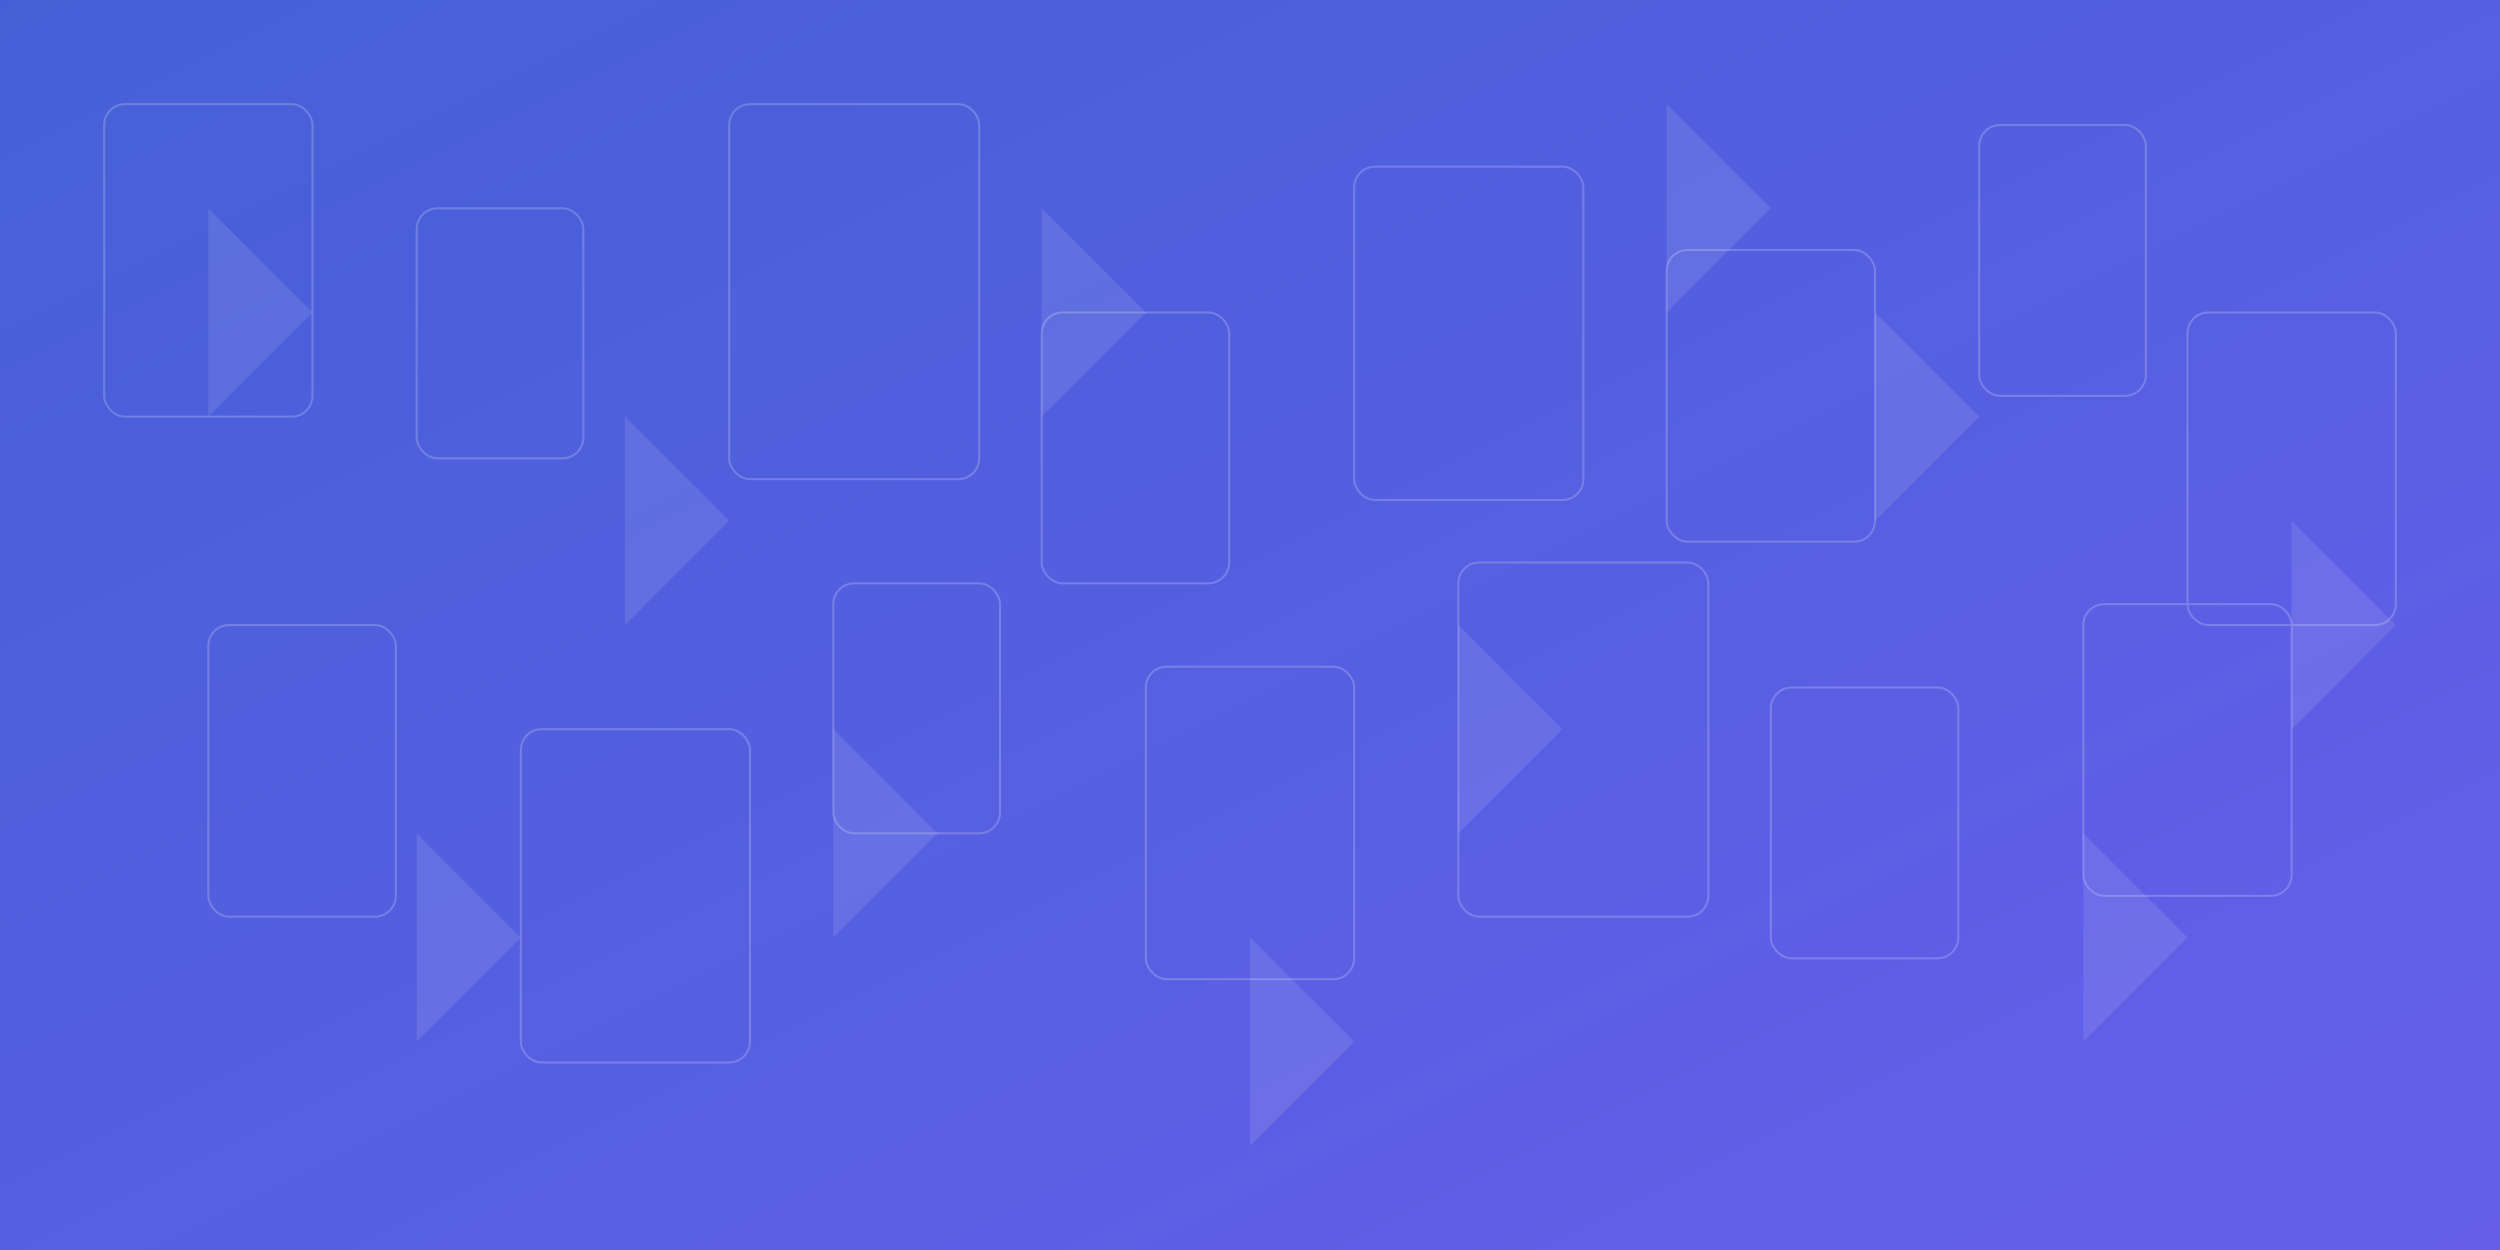 <svg width="1200" height="600" xmlns="http://www.w3.org/2000/svg">
  <rect width="100%" height="100%" fill="#333333" stroke="none"/>
  <defs>
    <linearGradient id="grad1" x1="0%" y1="0%" x2="100%" y2="100%">
      <stop offset="0%" style="stop-color:#4a6bff;stop-opacity:0.8" />
      <stop offset="100%" style="stop-color:#6c63ff;stop-opacity:0.9" />
    </linearGradient>
  </defs>
  <rect width="1200" height="600" fill="url(#grad1)" />
  <g fill="#ffffff" opacity="0.1">
    <path d="M100,100 L150,150 L100,200 Z" />
    <path d="M300,200 L350,250 L300,300 Z" />
    <path d="M500,100 L550,150 L500,200 Z" />
    <path d="M700,300 L750,350 L700,400 Z" />
    <path d="M900,150 L950,200 L900,250 Z" />
    <path d="M1100,250 L1150,300 L1100,350 Z" />
    <path d="M200,400 L250,450 L200,500 Z" />
    <path d="M400,350 L450,400 L400,450 Z" />
    <path d="M600,450 L650,500 L600,550 Z" />
    <path d="M800,50 L850,100 L800,150 Z" />
    <path d="M1000,400 L1050,450 L1000,500 Z" />
  </g>
  <g fill="none" stroke="#ffffff" stroke-width="1" opacity="0.2">
    <rect x="50" y="50" width="100" height="150" rx="10" />
    <rect x="200" y="100" width="80" height="120" rx="10" />
    <rect x="350" y="50" width="120" height="180" rx="10" />
    <rect x="500" y="150" width="90" height="130" rx="10" />
    <rect x="650" y="80" width="110" height="160" rx="10" />
    <rect x="800" y="120" width="100" height="140" rx="10" />
    <rect x="950" y="60" width="80" height="130" rx="10" />
    <rect x="1050" y="150" width="100" height="150" rx="10" />
    <rect x="100" y="300" width="90" height="140" rx="10" />
    <rect x="250" y="350" width="110" height="160" rx="10" />
    <rect x="400" y="280" width="80" height="120" rx="10" />
    <rect x="550" y="320" width="100" height="150" rx="10" />
    <rect x="700" y="270" width="120" height="170" rx="10" />
    <rect x="850" y="330" width="90" height="130" rx="10" />
    <rect x="1000" y="290" width="100" height="140" rx="10" />
  </g>
</svg>